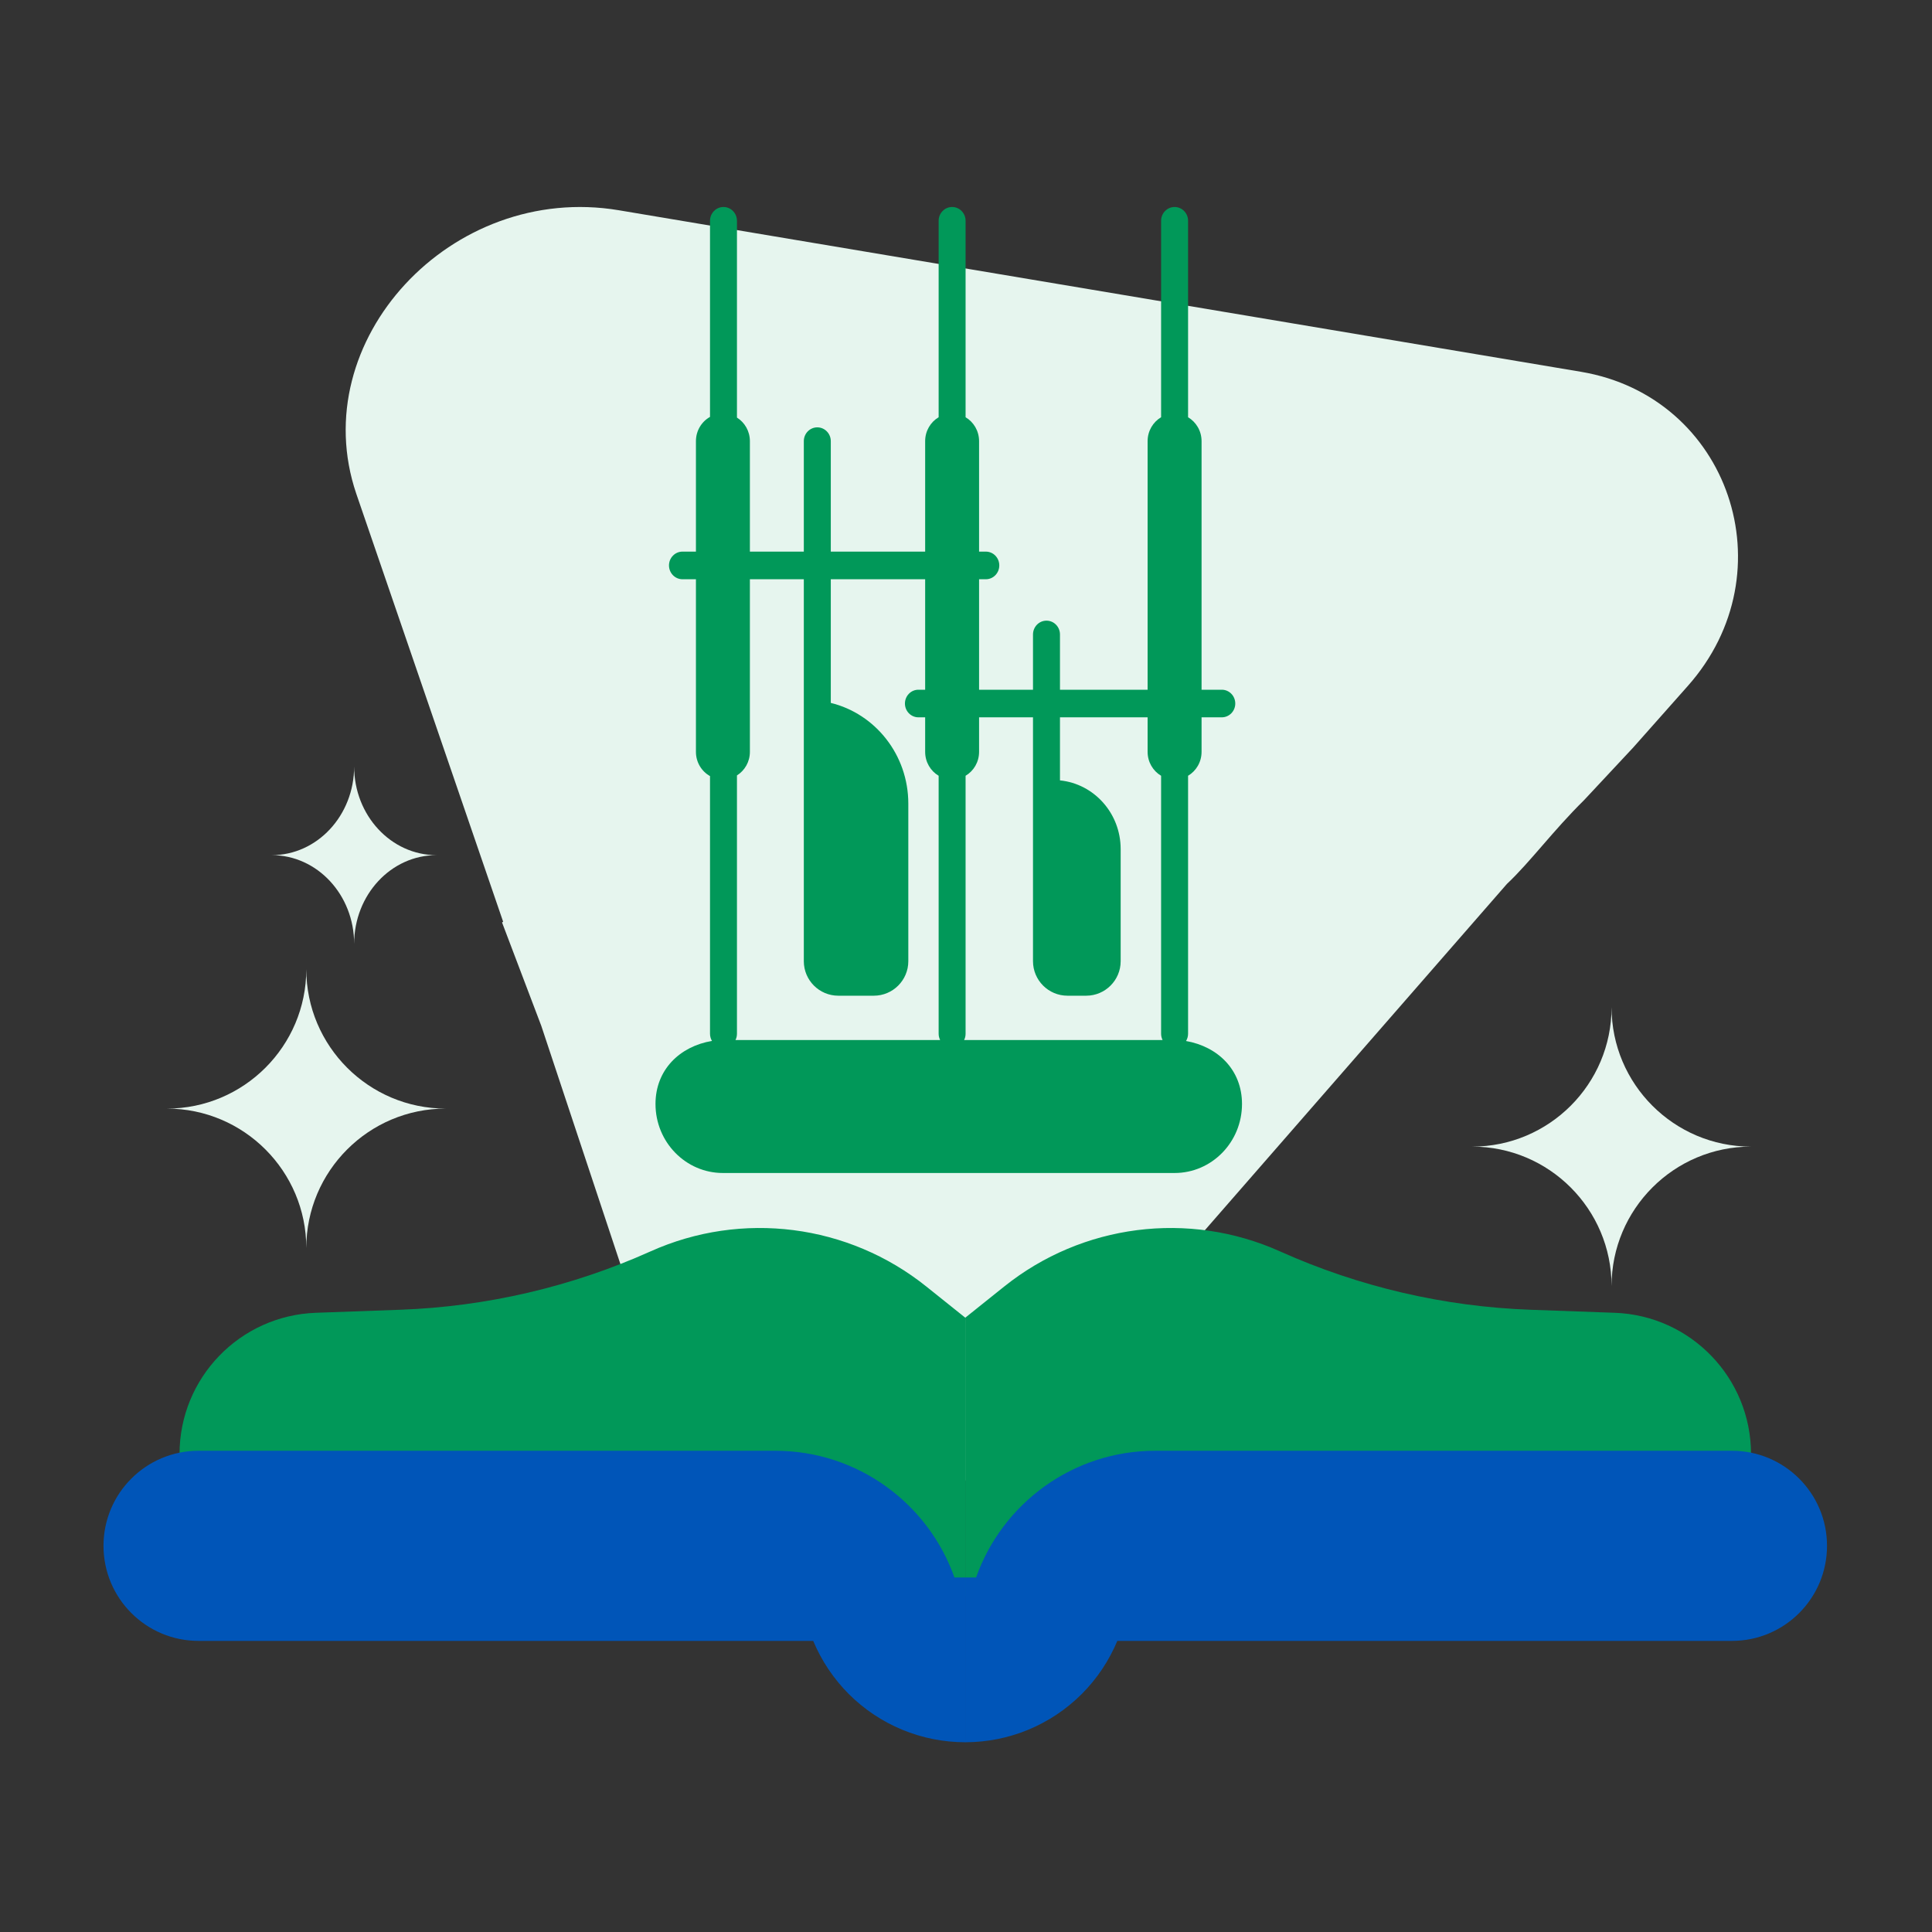 <svg width="56" height="56" viewBox="0 0 56 56" fill="none" xmlns="http://www.w3.org/2000/svg">
<rect x="0" y="0" width="56" height="56" fill="#333333" stroke="none"/>
<path d="M21.329 42.635C22.137 43.22 22.948 43.451 23.572 43.586C25.231 43.947 27.068 43.584 28.619 42.531C29.108 42.199 29.567 41.799 29.978 41.328L43.678 25.622C44.356 24.985 45.008 24.086 45.919 23.188L47.346 21.66L48.922 19.883C51.853 16.583 50.121 11.5 45.828 10.777L17.936 6.094C13.08 5.282 8.825 9.879 10.326 14.308L14.584 26.717L14.552 26.738L15.69 29.736L18.108 37.017C18.108 37.017 18.359 37.789 18.781 38.769L18.791 38.762C19.163 39.556 19.824 40.933 20.416 41.738L20.406 41.745C20.694 42.124 21.013 42.438 21.329 42.635Z" fill="#E6F5EE"/>
<path d="M27.979 46.276V38.194L26.852 37.292C24.589 35.478 21.501 35.084 18.856 36.272C16.567 37.299 14.102 37.874 11.595 37.964L9.153 38.052C6.949 38.132 5.204 39.941 5.204 42.146V46.276H27.979Z" fill="#019859"/>
<path d="M27.979 46.276V38.194L29.106 37.292C31.369 35.478 34.456 35.084 37.102 36.272C39.39 37.299 41.856 37.874 44.362 37.964L46.805 38.052C49.009 38.132 50.754 39.941 50.754 42.146V46.276H27.979Z" fill="#019859"/>
<path fill-rule="evenodd" clip-rule="evenodd" d="M5.755 42.051C4.233 42.051 3 43.285 3 44.806C3 46.328 4.233 47.562 5.755 47.562H23.571C23.811 48.137 24.162 48.66 24.602 49.102C25.046 49.545 25.572 49.897 26.152 50.137C26.731 50.377 27.352 50.5 27.979 50.5V45.725H27.665C26.909 43.585 24.868 42.051 22.469 42.051H5.755Z" fill="#0055B8"/>
<path fill-rule="evenodd" clip-rule="evenodd" d="M50.202 42.051C51.724 42.051 52.957 43.285 52.957 44.806C52.957 46.328 51.724 47.562 50.202 47.562H32.386C32.146 48.137 31.796 48.66 31.355 49.102C30.911 49.545 30.385 49.897 29.805 50.137C29.226 50.377 28.605 50.5 27.978 50.5V45.725H28.292C29.048 43.585 31.089 42.051 33.488 42.051H50.202Z" fill="#0055B8"/>
<path d="M7.877 24.787C9.195 24.787 10.265 25.938 10.265 27.358C10.265 25.938 11.334 24.787 12.652 24.787C11.334 24.787 10.265 23.635 10.265 22.215C10.265 23.635 9.195 24.787 7.877 24.787Z" fill="#E6F5EE"/>
<path d="M4.837 32.133C7.067 32.133 8.878 33.945 8.878 36.174C8.878 33.945 10.689 32.133 12.919 32.133C10.689 32.133 8.878 30.322 8.878 28.093C8.878 30.322 7.067 32.133 4.837 32.133Z" fill="#E6F5EE"/>
<path d="M42.671 33.235C44.901 33.235 46.712 35.047 46.712 37.276C46.712 35.047 48.523 33.235 50.753 33.235C48.523 33.235 46.712 31.424 46.712 29.195C46.712 31.424 44.901 33.235 42.671 33.235Z" fill="#E6F5EE"/>
<path fill-rule="evenodd" clip-rule="evenodd" d="M20.97 6C21.186 6 21.361 6.179 21.361 6.4V12.104C21.586 12.244 21.736 12.498 21.736 12.787L21.736 15.989H23.299V12.787C23.299 12.566 23.474 12.387 23.69 12.387C23.905 12.387 24.081 12.566 24.081 12.787V15.989L26.816 15.989L26.816 12.787C26.816 12.491 26.973 12.232 27.207 12.094V6.4C27.207 6.179 27.382 6 27.598 6C27.814 6 27.988 6.179 27.988 6.4V12.094C28.222 12.232 28.379 12.491 28.379 12.787L28.379 15.989H28.575C28.791 15.989 28.965 16.168 28.965 16.389C28.965 16.61 28.791 16.79 28.575 16.79H28.379V19.992H29.942V18.391C29.942 18.169 30.117 17.99 30.333 17.99C30.549 17.99 30.724 18.169 30.724 18.391V19.992H33.264V12.787C33.264 12.491 33.422 12.232 33.655 12.094V6.4C33.655 6.179 33.83 6 34.046 6C34.262 6 34.437 6.179 34.437 6.4V12.094C34.67 12.232 34.828 12.491 34.828 12.787V19.992H35.414C35.63 19.992 35.805 20.171 35.805 20.392C35.805 20.613 35.63 20.792 35.414 20.792H34.828V21.793C34.828 22.089 34.67 22.348 34.437 22.486V29.963C34.437 30.04 34.415 30.113 34.378 30.174C35.299 30.336 36 31.009 36 31.999C36 33.104 35.125 34 34.046 34H20.954C19.875 34 19 33.104 19 31.999C19 31.004 19.709 30.327 20.637 30.172C20.601 30.111 20.58 30.039 20.58 29.963V22.495C20.337 22.36 20.172 22.096 20.172 21.793L20.172 16.79H19.782C19.566 16.79 19.391 16.61 19.391 16.389C19.391 16.168 19.566 15.989 19.782 15.989H20.172L20.172 12.787C20.172 12.484 20.337 12.22 20.58 12.084V6.4C20.58 6.179 20.755 6 20.97 6ZM33.698 30.146C33.671 30.091 33.655 30.029 33.655 29.963V22.486C33.422 22.348 33.264 22.089 33.264 21.793V20.792H30.724V22.62C31.712 22.72 32.483 23.573 32.483 24.611V27.861C32.483 28.413 32.035 28.861 31.483 28.861H30.942C30.39 28.861 29.942 28.413 29.942 27.861V20.792H28.379V21.793C28.379 22.089 28.222 22.348 27.988 22.486V29.963C27.988 30.029 27.973 30.091 27.945 30.146H29.704H29.995H32.483H33.481H33.698ZM26.816 21.793C26.816 22.089 26.973 22.348 27.207 22.486V29.963C27.207 30.029 27.223 30.091 27.25 30.146H26.556H26.328H23.351H22.778H21.318C21.346 30.091 21.361 30.029 21.361 29.963V22.476C21.586 22.335 21.736 22.082 21.736 21.793V16.79H23.299L23.299 27.861C23.299 28.413 23.747 28.861 24.299 28.861H25.328C25.88 28.861 26.328 28.413 26.328 27.861L26.328 23.294C26.328 21.877 25.369 20.689 24.081 20.374L24.081 16.79H26.816V19.992H26.621C26.405 19.992 26.23 20.171 26.23 20.392C26.23 20.613 26.405 20.792 26.621 20.792H26.816V21.793Z" fill="#019859"/>
</svg>
